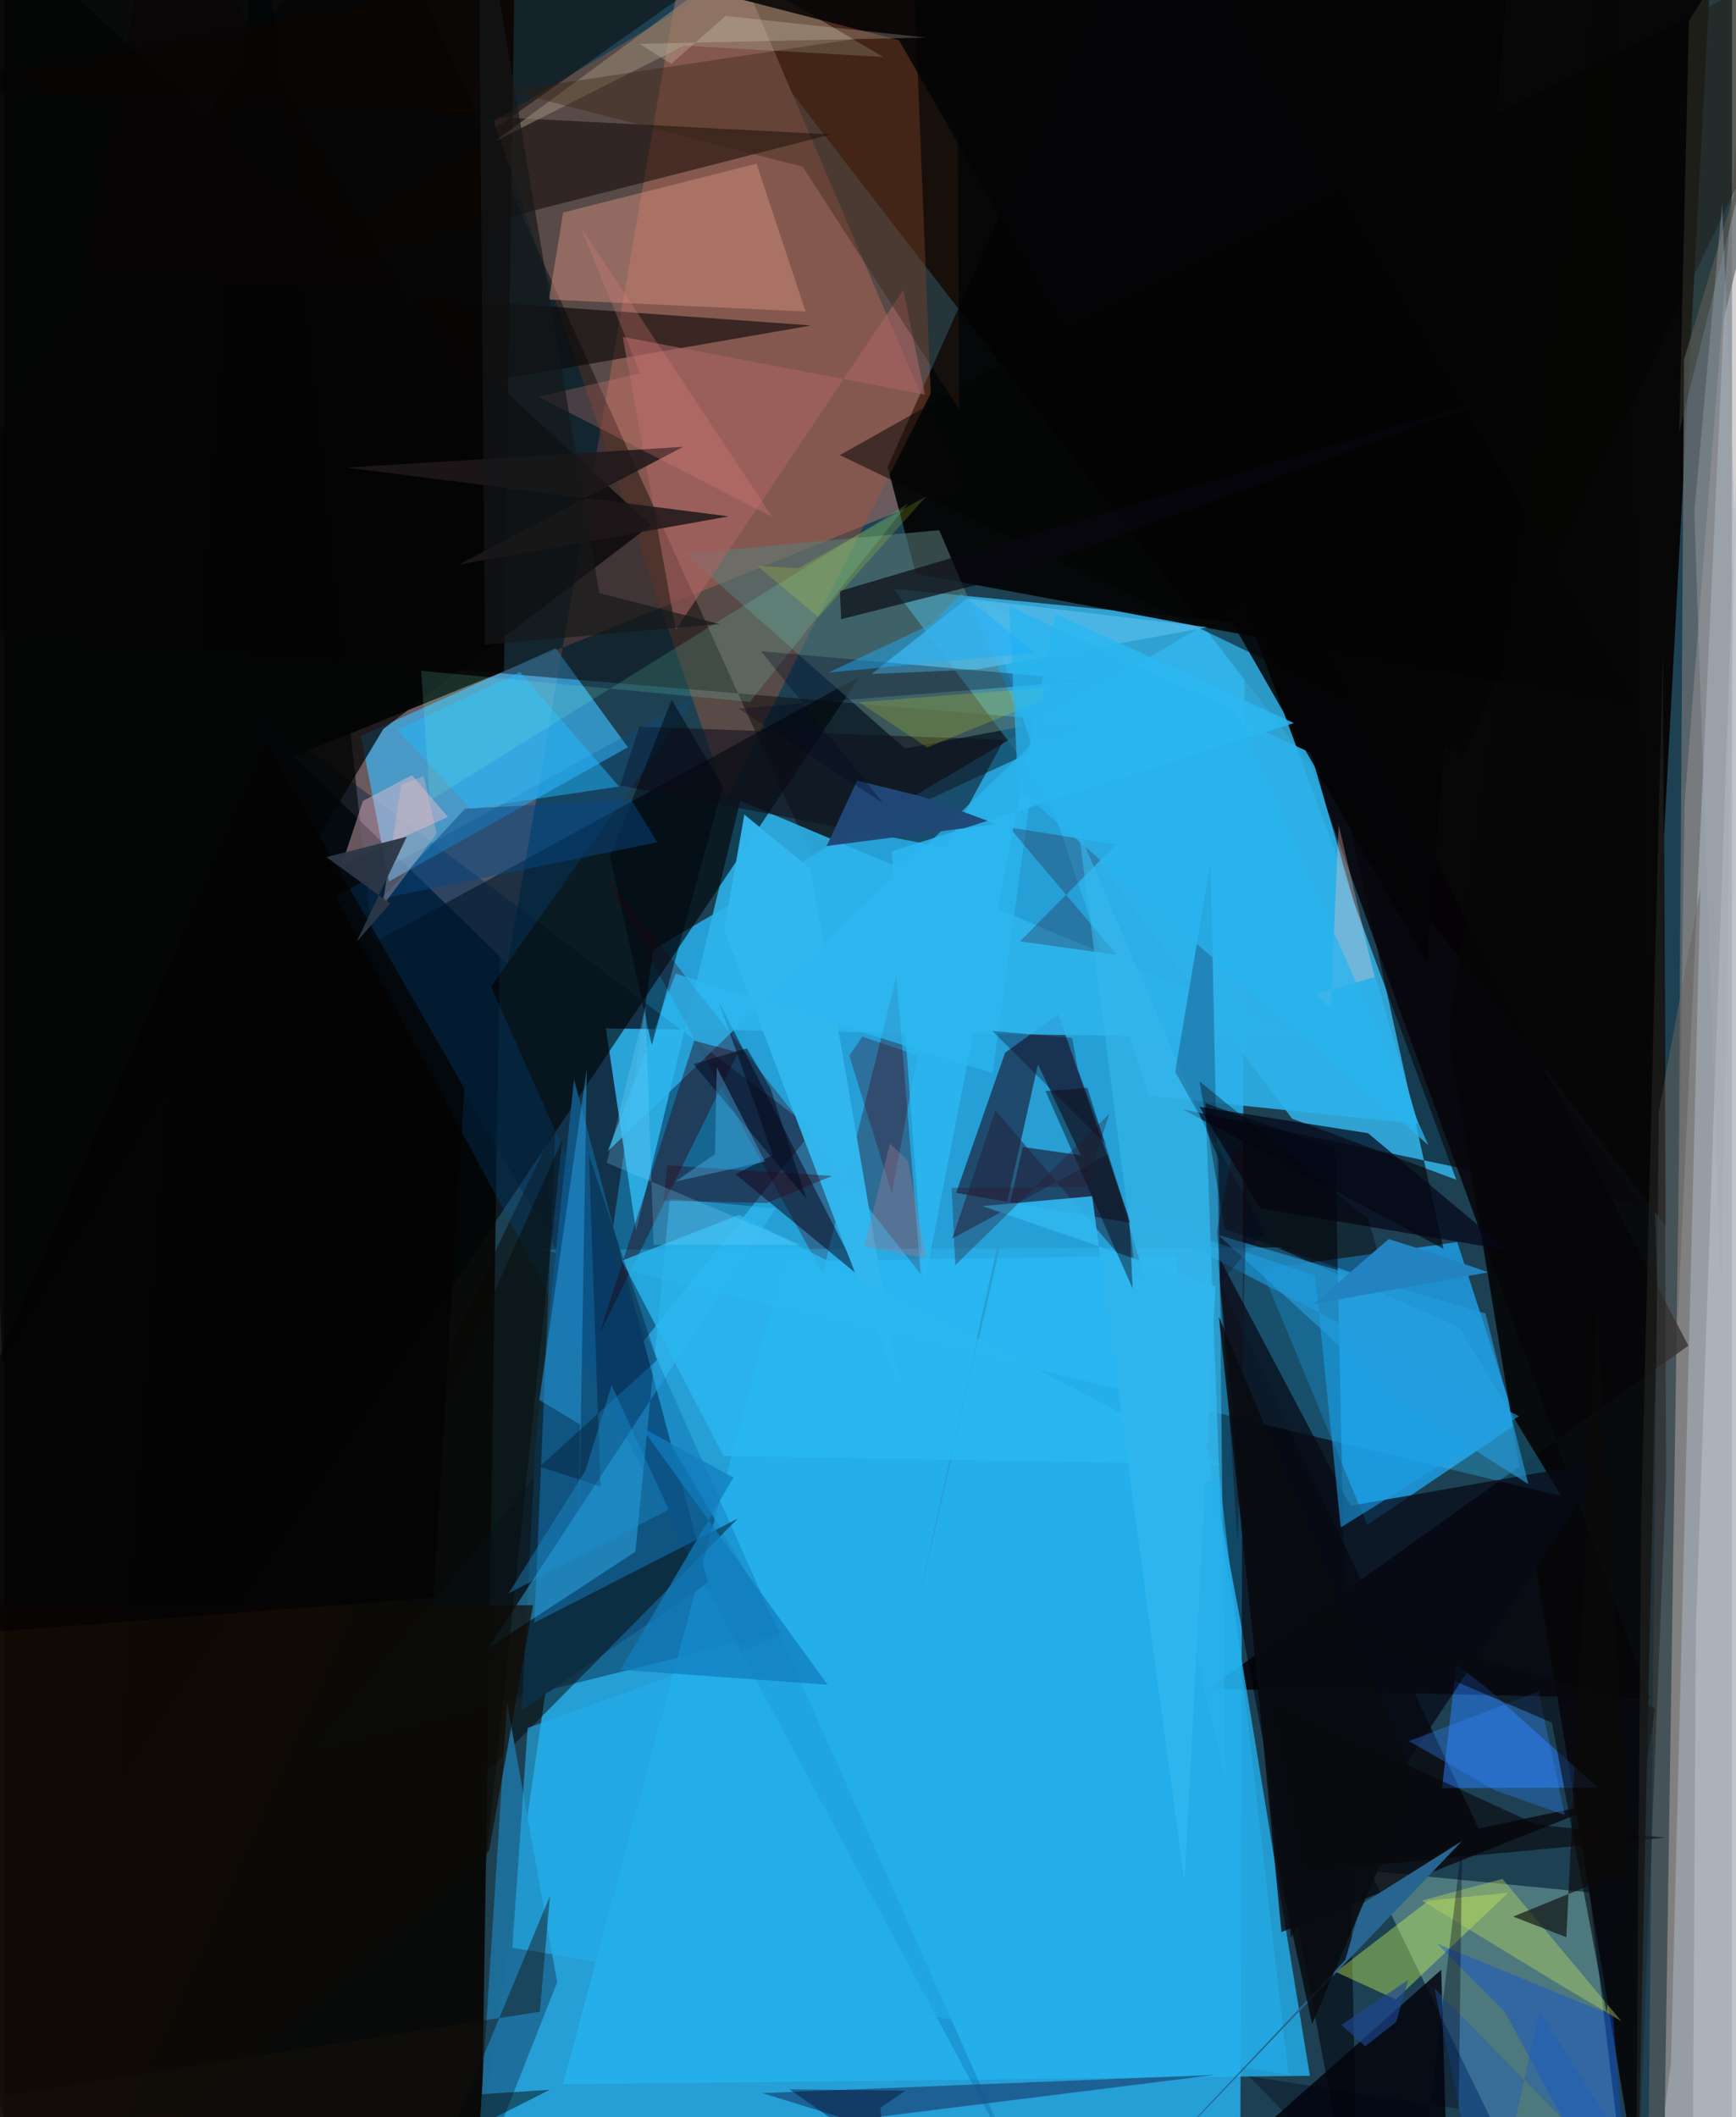 <svg xmlns="http://www.w3.org/2000/svg" width="228" height="278" viewBox="0 0 836 1024"><path fill="#1d4153" d="M0 0h836v1024H0z"/><path fill="#26a6e0" fill-opacity=".925" d="M314.187 459.284L223.07 1086l375.045-44.125 2.136-751.183z"/><path fill="#070504" fill-opacity=".91" d="M230.352 1086l17.41-1148H-62l56.879 1116.783z"/><path fill="#060200" fill-opacity=".906" d="M298.694-62l505.298 655-.899-188.588 22.711-421.109z"/><path fill="#c3bfc2" fill-opacity=".733" d="M813.078 388.387L802.7 1072.461l95.299 3.68L842.41 10.838z"/><path fill="#6a5a5e" d="M335.577-62l-91.911 528.207-103.468-100.36 322.3-130.47z"/><path fill="#34b5eb" fill-opacity=".831" d="M623.202 541.08L430.488 284.797l172.819 16.909 99.29 268.906z"/><path fill="#1f9ce3" fill-opacity=".843" d="M703.051 600.762l28.656 88.06-72.198 48.65-51.152-123.563z"/><path fill="#050205" fill-opacity=".827" d="M549.566 142.384L796.25 821.655l-213.554-4.885 232.17-165.905z"/><path fill="#052140" fill-opacity=".447" d="M151.24 845.393l224.695-56.137-268.111-456.679L391.642 546.4z"/><path fill="#3cb1ee" fill-opacity=".718" d="M301.852 361.431l-35.007-47.914-94.155 42.419 13.546 70.412z"/><path fill="#010008" fill-opacity=".549" d="M588.697 733.725L655.164 1086 644.04 555.596l-62.796-22.016z"/><path fill="#24b4f0" fill-opacity=".78" d="M631.774 1003.991L566.707 607.17l-189.323 2.87-106.966 398.048z"/><path fill="#040404" fill-opacity=".929" d="M791.567 342.577l-350.4-65.055-13.68-51.658L556.104-62z"/><path fill="#a75738" fill-opacity=".42" d="M438.13-62l10.215 252.29-98.876 195.566L236.852 58.56z"/><path fill="#1b0417" fill-opacity=".545" d="M545.049 591.489l-34.967-100.914-25.765 18.588-23.676 67.778z"/><path fill="#527d82" fill-opacity=".91" d="M766.974 915.275L787.222 1086h-38.061l-88.319-181.077z"/><path fill="#050000" fill-opacity=".42" d="M526.898 349.93l-136.656 63.15L175.604-62-62 300.057z"/><path fill="#060607" fill-opacity=".91" d="M778.304-58.595l21.54 680.266-9.431 435.808-91.553-556.396z"/><path fill="#2eb3eb" fill-opacity=".875" d="M629.703 502.27L356.188 387.275 305.806 595.34l-14.615-97.934z"/><path fill="#010406" fill-opacity=".616" d="M123.14-62l55.411 518.137 235.555-129.039-359.86 538.436z"/><path fill="#08060b" fill-opacity=".769" d="M587.59 618.68l125.83 265.715 65.273-13.858-160.669 63.933z"/><path fill="#3c000c" fill-opacity=".318" d="M396.092 615.936l35.67-143.731 11.723 144.04-153.418-194.207z"/><path fill="#33c2ff" fill-opacity=".31" d="M260.449 604.426l355.188-1.087 88.1 38.476 49.746 81.835z"/><path fill="#105481" d="M275.797 522.05l64.776 243.493-90.079 61.668 6.666-128.48z"/><path fill="#2b7fff" fill-opacity=".514" d="M771.07 864.61l-53.32-47.847-15.086-11.892-6.98 59.99z"/><path fill="#5b7e7b" fill-opacity=".553" d="M435.81 362.03l57.356-10.75-40.73-94.853-123.066 11.334z"/><path fill="#04040e" fill-opacity=".851" d="M695.317 952.691l-97.96 86.814 295.992-11.25-195.596 8.96z"/><path fill="#090905" fill-opacity=".506" d="M256.584 784.853l10.262-240.416L6.792 1086 354.96 734.537z"/><path fill="#d28e7d" fill-opacity=".482" d="M387.828 150.678l-23.749-71.533-93.562 23.65-6.874 42.076z"/><path fill="#0c0500" fill-opacity=".51" d="M400.168 65.024l-261.054 66.794L374.528-34.661-38.398 42.295z"/><path fill="#07060b" fill-opacity=".647" d="M648.56 387.552l47.833 216.457-126.203-67.511 222.506 47.116z"/><path fill="#131242" fill-opacity=".443" d="M332.685 1035.165L605.387 1086l-238.532-73.633 219.18-8.85z"/><path fill="#37c2ff" fill-opacity=".412" d="M373.37 584.472L234.404 797.02l71.09-46.502 16.68-170.739z"/><path fill="#2db1ea" fill-opacity=".898" d="M554.136 530.044L474.112 291.41l158.14 72.739 51.856 179.456z"/><path fill="#1d6f9b" fill-opacity=".965" d="M243.377 823.583l24.256 135.164-44.004 111.441 6.267-38.126z"/><path fill="#ccfa59" fill-opacity=".392" d="M689.155 919.265l38.59-3.837-54.392 51.65-29.03-13.328z"/><path fill="#100f1c" fill-opacity=".565" d="M307.416 351.498l-9.312 28.363 157.444 30.086 28.286-52.15z"/><path fill="#978974" fill-opacity=".565" d="M329.145 22.016l-91.66 46.348 114.378-84.206 73.527 43.41z"/><path fill="#005396" fill-opacity=".251" d="M235.608 477.182l98.677-140.008-173.801 96.47 329.713 614.719z"/><path fill="#090116" fill-opacity=".494" d="M353.958 567.946l60.066 49.453-68.196-132.836 26.18 74.076z"/><path fill="#040404" fill-opacity=".725" d="M-30.71-62L-.742 658.821l184.29-306.266 129.382-98.598z"/><path fill="#2a9ed2" fill-opacity=".992" d="M500.214 514.805l20.777 43.97-28.075-4.014-60.484 263.662z"/><path fill="#b6bbc5" fill-opacity=".675" d="M818.482 787.763l-1.365 240.555L843.249 1086l-4.593-877.568z"/><path fill="#6d7071" fill-opacity=".749" d="M832.06 154.193L883.86-62l-71.076 235.827-3.125 466.935z"/><path fill="#080505" fill-opacity=".588" d="M74.865-62L38.75 131.99l351.838 25.426-168.924 29.257z"/><path fill="#080a16" fill-opacity=".733" d="M651.423 728.282l124.322-21.724-153.187 230.677-35.843-331.18z"/><path fill="#1f223b" fill-opacity=".518" d="M458.78 599.034l20.854-61.962 73.988 86.561-19.73-65.313z"/><path fill="#fcc2d1" fill-opacity=".408" d="M214.831 395.14l-17.457-20.227-23.712 12.462-10.255 30.924z"/><path fill="#040403" fill-opacity=".518" d="M404.385 220.133l113.91-64.14L898-33.523l-192.322 398.67z"/><path fill="#ab6366" fill-opacity=".584" d="M299.33 162.92l146.22 27.947-10.482-50.634-110.06 164.337z"/><path fill="#32b7ee" fill-opacity=".973" d="M390.274 420.223l43.585 253.479-85.433-224.005 9.744-55.732z"/><path fill="#52bbe8" fill-opacity=".769" d="M419.682 325.999l46.222-36.537 116.262 13.91-111.084 20.377z"/><path fill="#2cb6f0" fill-opacity=".725" d="M500.473 356.77l-22.217 162.293-153.315-48.17-32.848 85.933z"/><path fill="#2e0311" fill-opacity=".416" d="M320.909 578.708l34.312-69.682-21.286-5.681-45.71 141.38z"/><path fill="#310017" fill-opacity=".255" d="M486.364 400.216l52.072 61.66-46.877-6.575 46.472-46.943z"/><path fill="#1ba1e8" fill-opacity=".58" d="M646.717 738.767l86.206-53.802-190.068-98.538 91.438 30.402z"/><path fill="#050818" fill-opacity=".725" d="M607.809 584.38l119.864 20.318-67.772-56.615-81.551-12.778z"/><path fill="#342110" fill-opacity=".361" d="M386.456 80.666L244.079 43.983 461.111 11.41l.986 186.569z"/><path fill="#36b7ec" fill-opacity=".616" d="M563.867 743.385l27.022 117.028-3.278-299.827-67.656-158.447z"/><path fill="#0e4fd5" fill-opacity=".412" d="M787.316 1085.803l-61.348-112.888-32.644-32.844 85.096 34.92z"/><path fill="#6a6460" fill-opacity=".518" d="M795.116 1086l11.34-88.476L820.71 429.42l-20.143 108.142z"/><path fill="#040405" fill-opacity=".867" d="M432.965 19.4L350.168-1.946l376.58.235-38.466 467.137z"/><path fill="#20baff" fill-opacity=".478" d="M297.561 380.405l-71.833 10.728-35.454-38.092 59.37-28.016z"/><path fill="#23aeea" fill-opacity=".627" d="M245.943 942.064l7.399-106.336 334.782-121.134 33.277 288.897z"/><path fill="#2ab7f0" fill-opacity=".796" d="M348.08 704.19l-49.1-94.47 56.56-22.13 232.947 120.744z"/><path fill="#bbd760" fill-opacity=".412" d="M782.48 977.573l-32.36-19.193-64.242-39.162 39.043-10.473z"/><path fill="#090710" fill-opacity=".659" d="M483.45 279.624l236.394-86.969-315.416 93.201.554 13.64z"/><path fill="#30b6ee" fill-opacity=".922" d="M586.13 622.267l-15.034 287.812-44.655-331.527-53.134 4.785z"/><path fill="#85fedc" fill-opacity=".157" d="M360.857 339.455l76.655-95.997-231.474 143.77-4.201-62.773z"/><path fill="#2799da" fill-opacity=".529" d="M278.063 748.497l.63-59.51-19.709-11.893 22.982-160.205z"/><path fill="#214876" fill-opacity=".98" d="M480.05 398.583l-82.035 10.608 14.676-31.637 31.72 7.77z"/><path fill="#00050f" fill-opacity=".506" d="M347.754 380.489l-34.338 125.009-20.253-91.394 29.858-75.725z"/><path fill="#1f181a" fill-opacity=".859" d="M219.916 273.113l130.718-23.363-184.773-23.6 162.679-10.027z"/><path fill="#040007" fill-opacity=".412" d="M503.853 527.71l42.156 95.465-1.542-32.607-20.334-64.41z"/><path fill="#000922" fill-opacity=".314" d="M366.226 314.954l59.172 73.596-70.094-45.884 170.336-13.48z"/><path fill="#000012" fill-opacity=".302" d="M259.184 709.33l56.835-51.606-33.015-99.044 5.617 160.303z"/><path fill="#ffc5bf" fill-opacity=".318" d="M663.038 472.591l-17.33-73.638-3.915 88.528-7.074-6.667z"/><path fill="#430215" fill-opacity=".294" d="M408.96 510.554l20.598 66.683 12.43-66.78-26.668-9.064z"/><path fill="#130b03" fill-opacity=".694" d="M255.957 776.373l-21.252 118.735L14.811 1086l-75.219-309.522z"/><path fill="#000028" fill-opacity=".247" d="M609.93 595.85l-21.874 24.696-4.322-203.586-17.12 101.542z"/><path fill="#249cdc" fill-opacity=".639" d="M677.778 679.933l59.68 37.888-20.762-82.53-129.256-37.944z"/><path fill="#117dbd" fill-opacity=".725" d="M298.249 807.616l100.21 7.227-90.232-124.586 44.698 24.388z"/><path fill="#074782" fill-opacity=".486" d="M315.993 407.384l-133.45 27.262 40.556-43.49 80.389-4.347z"/><path fill="#3284fd" fill-opacity=".333" d="M721.216 865.893l-41.522-23.783 62.693-23.922 12.703 59.669z"/><path fill="#030003" fill-opacity=".353" d="M669.321 621.453l-9.337-31.935-81.574-66.475 12.116 71.327z"/><path fill="#f9f6e3" fill-opacity=".208" d="M322.808 30.894L349.104 7.71l96.944 10.472-138.61 3.012z"/><path fill="#dd807d" fill-opacity=".267" d="M371.624 249.952l-92.466-139.9 28.654 70.503-49.263 11.33z"/><path fill="#2cb8f1" fill-opacity=".827" d="M429.493 411.763l194.57-62.037-115.468-52.935-63.511 325.065z"/><path fill="#090910" fill-opacity=".608" d="M798.857 826.118L605.182 771.64l143.66 61.552 26.468 140.47z"/><path fill="#cfd620" fill-opacity=".224" d="M502.907 332.62l-89.192 7.036 32.971 21.869 55.94-22.94z"/><path fill="#300317" fill-opacity=".384" d="M369.065 581.847l31.569-13.102-79.673-5.081-1.814 17.076z"/><path fill="#080508" fill-opacity=".584" d="M628.682 905.176l-16.335-82.145 129.274 59.534 62.24 6.265z"/><path fill="#161819" fill-opacity=".659" d="M229.427-62l58.577 348.85 58.292 15-113.605 9.921z"/><path fill="#000020" fill-opacity=".392" d="M380 1010.544l56.17.647-12.186 8.252 2.105 23.186z"/><path fill="#070c09" fill-opacity=".486" d="M219.295 1033.365l44.731-22.623-205.014 13.338 211.046-472.72z"/><path fill="#393a2e" fill-opacity=".478" d="M843.488 75.146l-33.042 133.803 4.711-198.835L859.971-62z"/><path fill="#00071c" fill-opacity=".494" d="M333.57 514.684l54.628 65.115-17.463-53.594-11.351-19.144z"/><path fill="#2c162c" fill-opacity=".329" d="M534.669 538.85l-11.333 35.264-64.887.39 1.774 37.445z"/><path fill="#1b91d1" fill-opacity=".404" d="M293.984 669.95l27.58 60.152-77.448 40.553 37.13-59.206z"/><path fill="#286490" d="M648.92 947.888l7.684-26.794 48.73-30.638-171.09 179.03z"/><path fill="#1c5eba" fill-opacity=".408" d="M742.954 972.65L717.592 1086l-25.546-124.307L814.019 1086z"/><path fill="#040303" fill-opacity=".753" d="M222.777 526.402l-95.836-166.86L-62 793.765l269.8-21.063z"/><path fill="#29b4ef" fill-opacity=".745" d="M689.093 553.872l-93.13-209.704-109.622-51.002 4.306 88.225z"/><path fill="#52c7ff" fill-opacity=".341" d="M344.81 516.202l-.83 42.03-19.116 13.2 43.334-9.546z"/><path fill="#2483c1" fill-opacity=".996" d="M717.99 615.367l-84.675 15.408 36.593-31.478 23.543 7.491z"/><path fill="#020214" fill-opacity=".345" d="M681.903 1086l23.536-195.127-1.688 129.09-101.47-15.745z"/><path fill="#a2a8b1" fill-opacity=".373" d="M831.202 98.41l-13.474 149.574L830.7 625.436l6.675-376.16z"/><path fill="#ddf91e" fill-opacity=".169" d="M364.567 273.778l19.684 1.034 61.815-34.662-52.055 58.334z"/><path fill="#1aadfb" fill-opacity=".463" d="M448.964 301.726l14.125-14.611 36.07 28.625-100.327 9.572z"/><path fill="#17120c" fill-opacity=".439" d="M-62 1023.188l321.24-50.183 4.893-55.964-50.077 120.494z"/><path fill="#fabfbb" fill-opacity=".314" d="M192.283 379.479l-9.23 58.883 26.242-35.146-6.208-27.874z"/><path fill="#262524" fill-opacity=".569" d="M804.128 714.833L789.33 1086l2.675-349.937 10.533-421.736z"/><path fill="#17030a" fill-opacity=".349" d="M601.754 557.277l-4.92 188.92-9.949-151.116 7.872-39.77z"/><path fill="#090b0f" fill-opacity=".847" d="M615.974 901.3l16.873 77.693 49.924-117.328-95.027-224.705z"/><path fill="#2c3745" fill-opacity=".957" d="M170.646 455.467l24.22-50.773-38.889 9.835 30.883 22.478z"/><path fill="#120016" fill-opacity=".318" d="M519.538 517.228l-2.798-15.202-38.58-3.393 55.002 54.959z"/><path fill="#81dbff" fill-opacity=".235" d="M291.625 562.409l94.184 39.757-71.487-.102-3.972-115.292z"/><path fill="#0c0a08" fill-opacity=".631" d="M730.122 926.994l56.227-22.977-15.64-273.774-14.875 306.712z"/><path fill="#1f4795" fill-opacity=".631" d="M646.959 979.402l11.574 10.329 14.98-11.795 5.81-20.325z"/><path fill="#977e96" fill-opacity=".392" d="M446.02 608.433l-8.713-47.05-8.709-8.235-12.365 49.646z"/></svg>